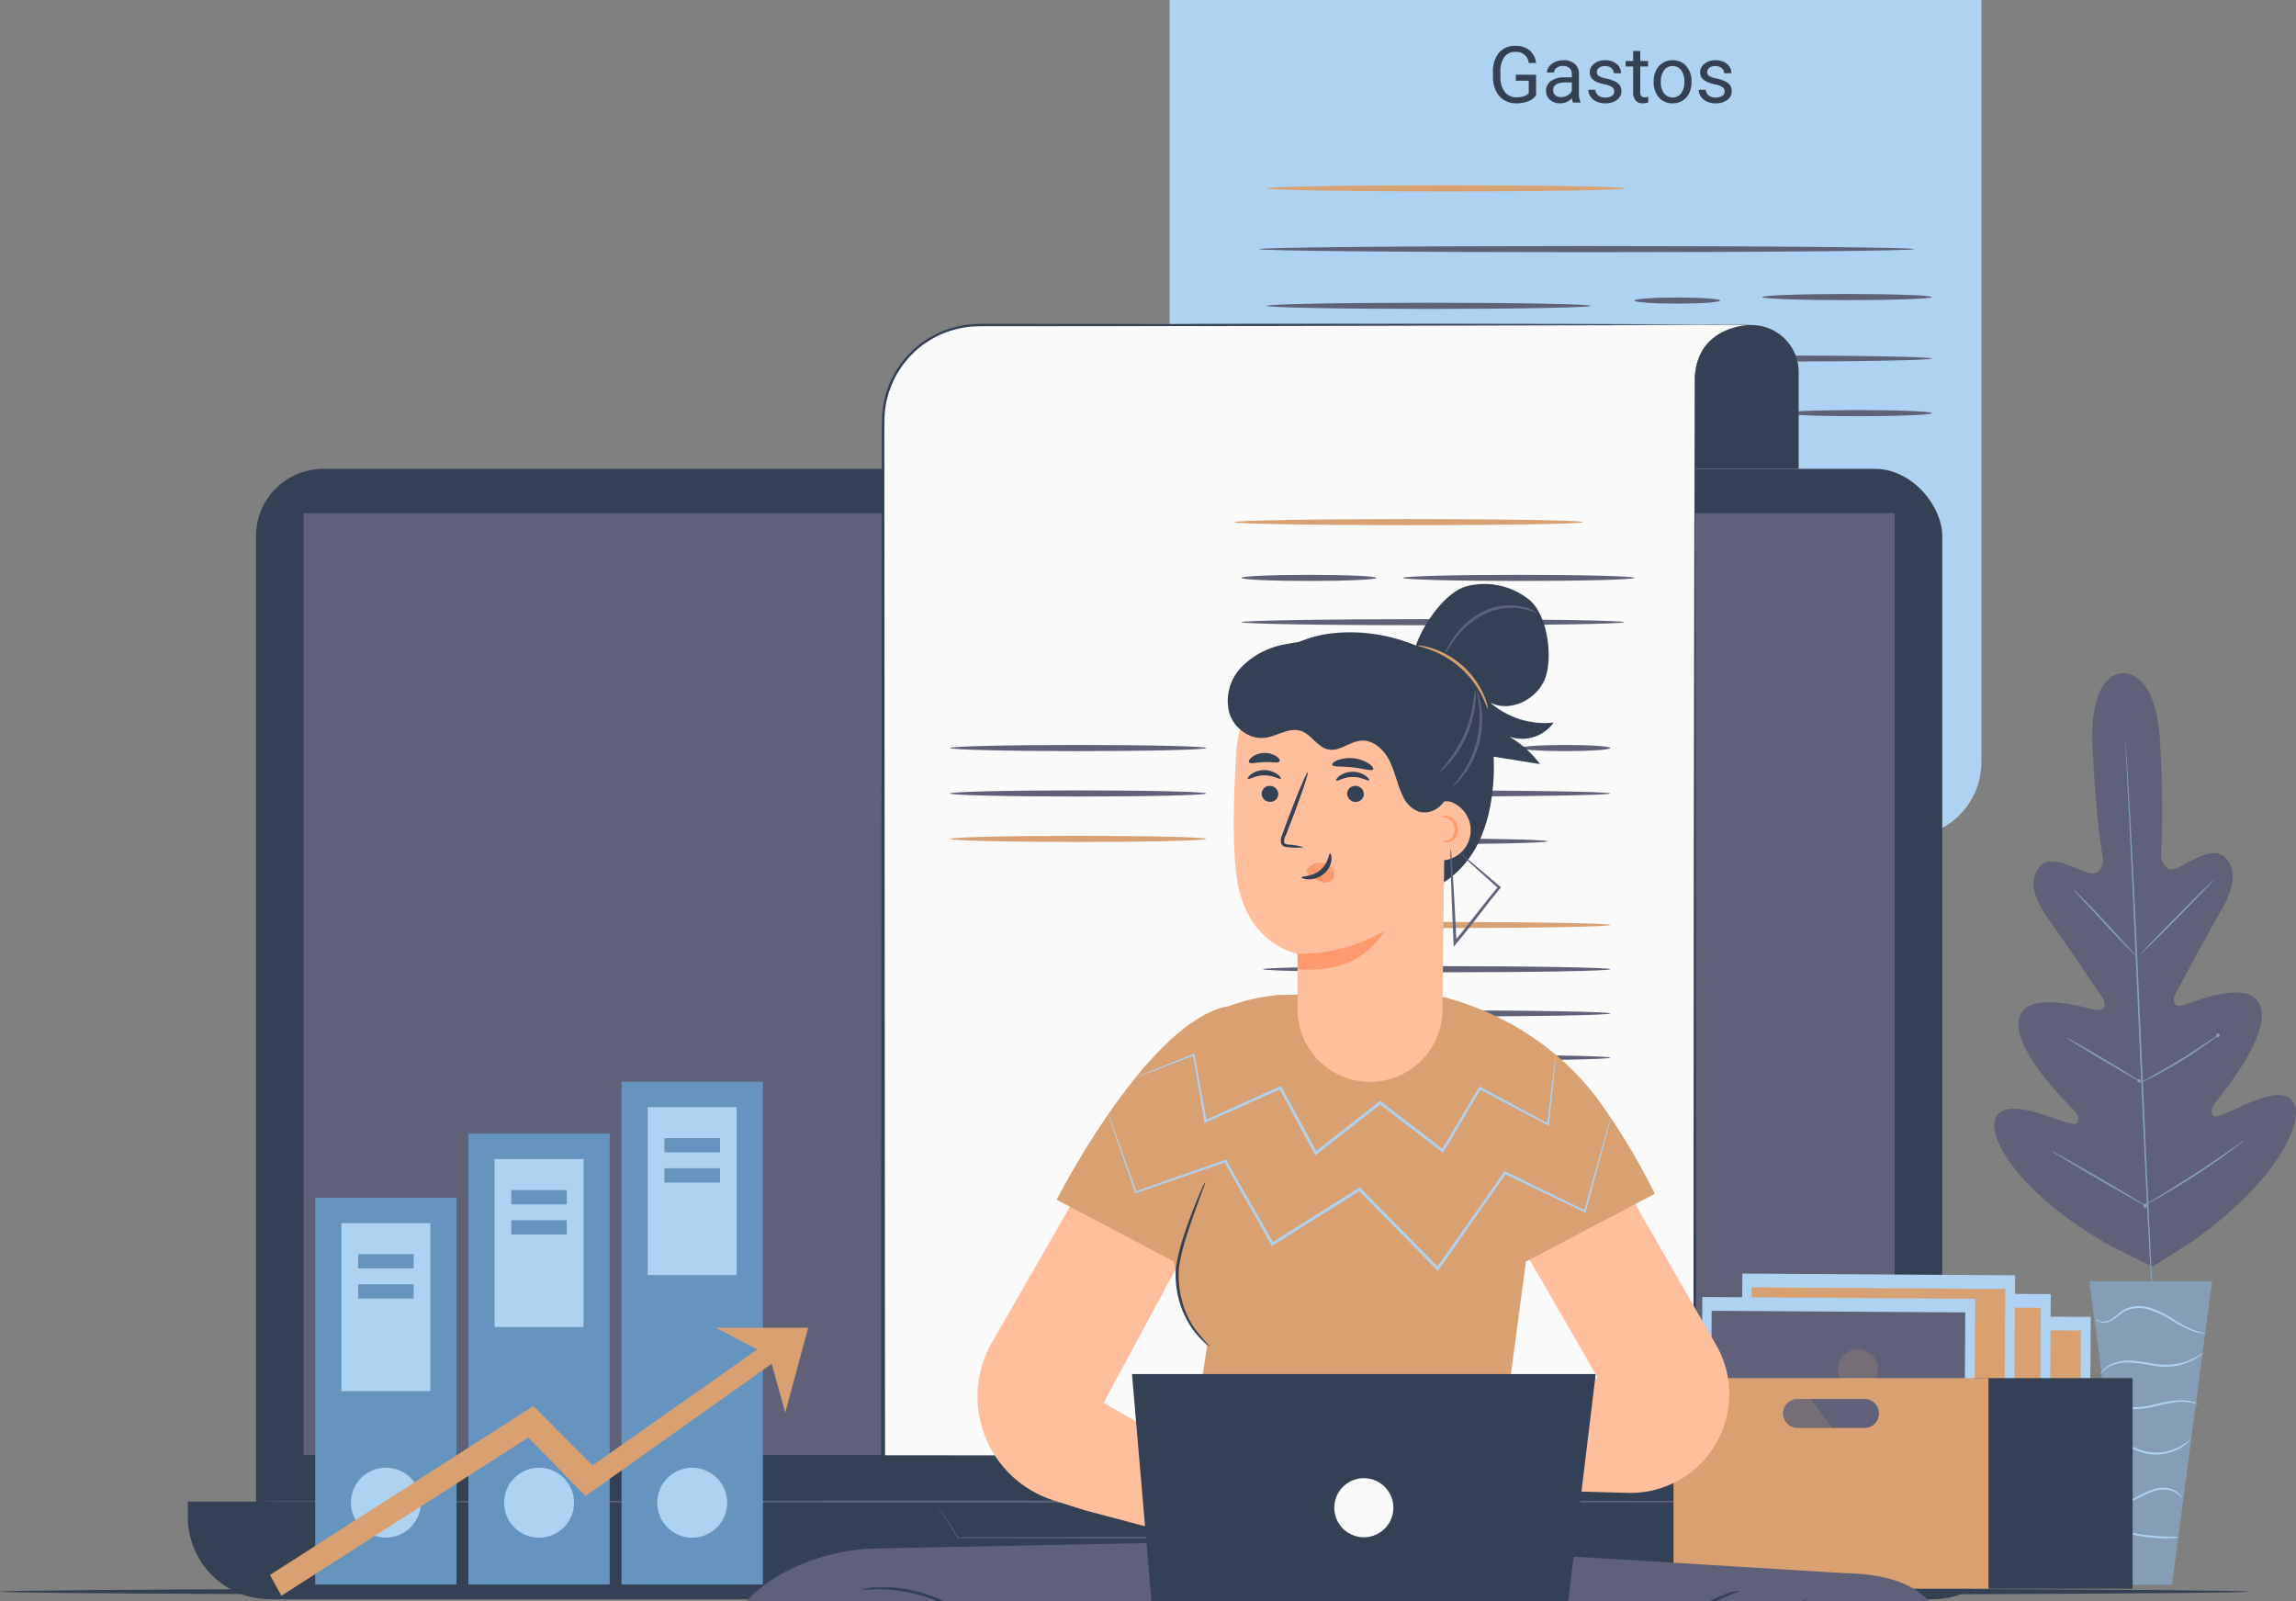<svg xmlns="http://www.w3.org/2000/svg" xmlns:xlink="http://www.w3.org/1999/xlink" width="497.167" height="346.711" viewBox="0 0 497.167 346.711">
  <rect x="0" y="0" width="497.167" height="346.711" fill="#808080" stroke="none"/>
  <defs>
    <clipPath id="clip-path">
      <rect id="Rectángulo_7012" data-name="Rectángulo 7012" width="319.495" height="235.609" fill="none"/>
    </clipPath>
  </defs>
  <g id="Grupo_62238" data-name="Grupo 62238" transform="translate(-9635.946 -2421.139)">
    <g id="Grupo_61988" data-name="Grupo 61988" transform="translate(10067.762 2566.884)">
      <g id="Grupo_61966" data-name="Grupo 61966">
        <g id="Grupo_61951" data-name="Grupo 61951">
          <path id="Trazado_109022" data-name="Trazado 109022" d="M10170.713,2592.266s-7.2-.518-6.536,15.633,2.31,24.752,2.31,24.752-.211,3.581-2.984,2.878-7.99-4.188-10.568-1.583c-2.672,2.7-1.722,6.846,1.823,11.727s10.918,15.861,11.582,16.856c.65.977.912,2.809-1.055,2.633s-15.236-4.673-16.993,1.751,10.353,18.4,11.65,19.735,1.369,2.177.843,2.985-4.846-1.125-8.672-2.25-8.461-1.757-9.164,2.034,4.63,14.888,24.6,26.55l9.609,4.8,9.1-5.8c18.707-13.6,22.905-25.175,21.826-28.877s-5.627-2.609-9.322-1.107-7.8,3.856-8.4,3.106-.619-1.6.539-3.054,12.01-14.585,9.619-20.8-15.145-.415-17.083-.042-1.862-1.477-1.312-2.515c.56-1.056,6.8-12.718,9.838-17.93s3.569-9.429.64-11.85c-2.824-2.335-7.667,1.655-10.356,2.632s-3.258-2.566-3.258-2.566.779-8.724-.177-24.86-8.24-14.833-8.24-14.833" transform="translate(-10142.889 -2592.24)" fill="#5e6178"/>
        </g>
        <g id="Grupo_61953" data-name="Grupo 61953" transform="translate(28.391 14.49)">
          <g id="Grupo_61952" data-name="Grupo 61952">
            <path id="Trazado_109023" data-name="Trazado 109023" d="M10176.221,2609.252s.021.114.039.337l.077.991c.06.889.146,2.171.258,3.814.221,3.312.5,8.107.831,14.034.659,11.853,1.43,28.234,2.22,46.328s1.519,34.483,2.111,46.339c.3,5.915.545,10.707.714,14.038.082,1.645.146,2.928.19,3.818.017.423.029.754.04.993.006.224,0,.339,0,.339s-.02-.113-.038-.336c-.019-.239-.044-.568-.076-.991-.061-.889-.147-2.17-.26-3.814-.221-3.312-.5-8.106-.83-14.033-.659-11.853-1.429-28.236-2.22-46.336s-1.519-34.475-2.11-46.331c-.3-5.916-.545-10.708-.715-14.039-.082-1.645-.146-2.928-.188-3.818-.019-.424-.031-.755-.041-.994C10176.215,2609.367,10176.221,2609.252,10176.221,2609.252Z" transform="translate(-10176.219 -2609.252)" fill="#839eb6"/>
          </g>
        </g>
        <g id="Grupo_61955" data-name="Grupo 61955" transform="translate(17.147 46.874)">
          <g id="Grupo_61954" data-name="Grupo 61954">
            <path id="Trazado_109024" data-name="Trazado 109024" d="M10163.02,2647.271a3.158,3.158,0,0,1,.6.5c.37.336.89.838,1.524,1.465,1.269,1.256,2.975,3.037,4.818,5.038,1.806,1.976,3.438,3.761,4.7,5.142l1.431,1.551a3.308,3.308,0,0,1,.5.595,3.164,3.164,0,0,1-.6-.493c-.368-.337-.889-.839-1.518-1.473-1.256-1.269-2.937-3.072-4.782-5.073l-4.733-5.106-1.44-1.544A3.206,3.206,0,0,1,10163.02,2647.271Z" transform="translate(-10163.019 -2647.27)" fill="#839eb6"/>
          </g>
        </g>
        <g id="Grupo_61957" data-name="Grupo 61957" transform="translate(31.672 44.665)">
          <g id="Grupo_61956" data-name="Grupo 61956">
            <path id="Trazado_109025" data-name="Trazado 109025" d="M10180.072,2660.858c-.072-.072,3.442-3.752,7.849-8.219s8.037-8.032,8.11-7.962-3.441,3.751-7.85,8.22S10180.145,2660.928,10180.072,2660.858Z" transform="translate(-10180.071 -2644.676)" fill="#839eb6"/>
          </g>
        </g>
        <g id="Grupo_61959" data-name="Grupo 61959" transform="translate(31.633 78.184)">
          <g id="Grupo_61958" data-name="Grupo 61958">
            <path id="Trazado_109026" data-name="Trazado 109026" d="M10180.026,2694.535a3.245,3.245,0,0,1,.669-.426l1.88-1.055c1.585-.891,3.772-2.129,6.135-3.582s4.464-2.831,5.977-3.842l1.793-1.2a.4.4,0,1,1,.084.116c-.4.315-.989.761-1.729,1.293-1.477,1.069-3.559,2.491-5.933,3.944s-4.584,2.663-6.2,3.5c-.812.414-1.474.74-1.937.952A3.318,3.318,0,0,1,10180.026,2694.535Z" transform="translate(-10180.026 -2684.027)" fill="#839eb6"/>
          </g>
        </g>
        <g id="Grupo_61961" data-name="Grupo 61961" transform="translate(15.713 78.945)">
          <g id="Grupo_61960" data-name="Grupo 61960">
            <path id="Trazado_109027" data-name="Trazado 109027" d="M10161.337,2684.922a2.829,2.829,0,0,1,.665.312c.415.221,1.01.552,1.741.968,1.463.831,3.472,2,5.678,3.313s4.193,2.518,5.622,3.407c.714.444,1.289.809,1.683,1.069a.369.369,0,1,1-.073.123c-.416-.221-1.011-.552-1.741-.968-1.465-.831-3.472-2-5.679-3.314s-4.193-2.517-5.622-3.406c-.714-.444-1.289-.809-1.682-1.069A2.855,2.855,0,0,1,10161.337,2684.922Z" transform="translate(-10161.336 -2684.92)" fill="#839eb6"/>
          </g>
        </g>
        <g id="Grupo_61963" data-name="Grupo 61963" transform="translate(12.556 103.523)">
          <g id="Grupo_61962" data-name="Grupo 61962">
            <path id="Trazado_109028" data-name="Trazado 109028" d="M10157.629,2713.777a4.672,4.672,0,0,1,.846.41l2.236,1.233c1.88,1.055,4.465,2.536,7.309,4.19s5.408,3.17,7.255,4.284l2.179,1.335a.47.47,0,1,1-.072.124l-2.236-1.233c-1.881-1.055-4.466-2.536-7.311-4.191s-5.407-3.169-7.254-4.283l-2.178-1.334A4.609,4.609,0,0,1,10157.629,2713.777Z" transform="translate(-10157.629 -2713.775)" fill="#839eb6"/>
          </g>
        </g>
        <g id="Grupo_61965" data-name="Grupo 61965" transform="translate(32.74 101.163)">
          <g id="Grupo_61964" data-name="Grupo 61964">
            <path id="Trazado_109029" data-name="Trazado 109029" d="M10181.325,2724.925a5.359,5.359,0,0,1,.836-.56l2.336-1.422c1.971-1.2,4.688-2.87,7.637-4.793s5.581-3.727,7.474-5.047l2.246-1.56a5.2,5.2,0,0,1,.85-.538,5.3,5.3,0,0,1-.765.653c-.507.4-1.249.97-2.18,1.657-1.856,1.375-4.467,3.219-7.425,5.143s-5.7,3.563-7.705,4.709c-1,.57-1.823,1.023-2.4,1.322A5.165,5.165,0,0,1,10181.325,2724.925Z" transform="translate(-10181.325 -2711.004)" fill="#839eb6"/>
          </g>
        </g>
      </g>
      <g id="Grupo_61987" data-name="Grupo 61987" transform="translate(20.599 131.668)">
        <g id="Grupo_61968" data-name="Grupo 61968">
          <g id="Grupo_61967" data-name="Grupo 61967">
            <path id="Trazado_109030" data-name="Trazado 109030" d="M10193.655,2746.816h-26.584l8.677,65.68h9.23Z" transform="translate(-10167.071 -2746.816)" fill="#839eb6"/>
          </g>
        </g>
        <g id="Grupo_61971" data-name="Grupo 61971" transform="translate(1.378 5.366)">
          <g id="Grupo_61970" data-name="Grupo 61970">
            <g id="Grupo_61969" data-name="Grupo 61969">
              <path id="Trazado_109031" data-name="Trazado 109031" d="M10168.691,2755.823c-.011.007.028.093.142.234a1.675,1.675,0,0,0,.642.458,3.216,3.216,0,0,0,2.808-.344c1.073-.592,2.008-1.755,3.447-2.269a7.541,7.541,0,0,1,4.889.1,20.913,20.913,0,0,1,4.552,2.205,31.657,31.657,0,0,0,3.7,1.987,10.257,10.257,0,0,0,2.729.789,4.953,4.953,0,0,0,.772.052c.177,0,.269-.007.27-.022a13.84,13.84,0,0,1-3.646-1.1,36.385,36.385,0,0,1-3.62-2.049,20.2,20.2,0,0,0-4.63-2.278,7.813,7.813,0,0,0-5.16-.056,6.833,6.833,0,0,0-1.942,1.2,15.191,15.191,0,0,1-1.521,1.18,3.125,3.125,0,0,1-2.589.449A2.645,2.645,0,0,1,10168.691,2755.823Z" transform="translate(-10168.689 -2753.115)" fill="#aed3f2"/>
            </g>
          </g>
        </g>
        <g id="Grupo_61974" data-name="Grupo 61974" transform="translate(2.347 15.35)">
          <g id="Grupo_61973" data-name="Grupo 61973">
            <g id="Grupo_61972" data-name="Grupo 61972">
              <path id="Trazado_109032" data-name="Trazado 109032" d="M10169.829,2769.657c.035.022.211-.271.626-.705a5.931,5.931,0,0,1,2.123-1.347,9.479,9.479,0,0,1,3.7-.556,38.7,38.7,0,0,1,4.626.63,15.9,15.9,0,0,0,4.736.2,13.021,13.021,0,0,0,3.727-1.064,11.833,11.833,0,0,0,2.241-1.332,3.193,3.193,0,0,0,.71-.639,23.714,23.714,0,0,1-3.073,1.69,13.6,13.6,0,0,1-3.652.948,16.3,16.3,0,0,1-4.62-.228,34.764,34.764,0,0,0-4.683-.6,9.355,9.355,0,0,0-3.823.672,5.58,5.58,0,0,0-2.134,1.517,3.878,3.878,0,0,0-.4.59C10169.851,2769.571,10169.816,2769.65,10169.829,2769.657Z" transform="translate(-10169.826 -2764.836)" fill="#aed3f2"/>
            </g>
          </g>
        </g>
        <g id="Grupo_61977" data-name="Grupo 61977" transform="translate(3.854 24.813)">
          <g id="Grupo_61976" data-name="Grupo 61976">
            <g id="Grupo_61975" data-name="Grupo 61975">
              <path id="Trazado_109033" data-name="Trazado 109033" d="M10191.314,2777.779a2.26,2.26,0,0,0-.732-.38,7.853,7.853,0,0,0-2.2-.473,14.045,14.045,0,0,0-3.331.191c-1.24.2-2.568.543-3.964.839a16.687,16.687,0,0,1-3.96.447,8.615,8.615,0,0,1-3.142-.68,7.255,7.255,0,0,1-2.385-1.774,2.057,2.057,0,0,0,.45.694,5.636,5.636,0,0,0,1.8,1.359,8.472,8.472,0,0,0,3.255.8,15.959,15.959,0,0,0,4.065-.422c1.411-.3,2.73-.652,3.942-.871a15.222,15.222,0,0,1,3.246-.278A12.209,12.209,0,0,1,10191.314,2777.779Z" transform="translate(-10171.597 -2775.946)" fill="#aed3f2"/>
            </g>
          </g>
        </g>
        <g id="Grupo_61980" data-name="Grupo 61980" transform="translate(4.697 34.211)">
          <g id="Grupo_61979" data-name="Grupo 61979">
            <g id="Grupo_61978" data-name="Grupo 61978">
              <path id="Trazado_109034" data-name="Trazado 109034" d="M10172.587,2788.523a4.316,4.316,0,0,1,2.581-.26,12.486,12.486,0,0,1,2.7,1.006,10.228,10.228,0,0,0,3.5.967,10.523,10.523,0,0,0,6.359-1.474,9.064,9.064,0,0,0,1.582-1.217c.324-.344.489-.542.469-.563a23.332,23.332,0,0,1-2.2,1.514,10.9,10.9,0,0,1-6.168,1.308c-2.517-.144-4.449-1.646-6.193-1.843a3.937,3.937,0,0,0-2,.174A1.319,1.319,0,0,0,10172.587,2788.523Z" transform="translate(-10172.586 -2786.979)" fill="#aed3f2"/>
            </g>
          </g>
        </g>
        <g id="Grupo_61983" data-name="Grupo 61983" transform="translate(6.18 44.69)">
          <g id="Grupo_61982" data-name="Grupo 61982">
            <g id="Grupo_61981" data-name="Grupo 61981">
              <path id="Trazado_109035" data-name="Trazado 109035" d="M10174.326,2802.953a5.1,5.1,0,0,0,2.216-.441c1.337-.446,2.99-1.471,4.922-2.238a8.022,8.022,0,0,1,2.825-.591,5.2,5.2,0,0,1,2.271.518,5.019,5.019,0,0,1,1.643,1.417,1.217,1.217,0,0,0-.253-.561,3.646,3.646,0,0,0-1.245-1.128,5.226,5.226,0,0,0-2.409-.647,7.937,7.937,0,0,0-2.986.586c-2,.8-3.6,1.853-4.879,2.359C10175.169,2802.771,10174.316,2802.884,10174.326,2802.953Z" transform="translate(-10174.326 -2799.28)" fill="#aed3f2"/>
            </g>
          </g>
        </g>
        <g id="Grupo_61986" data-name="Grupo 61986" transform="translate(7.483 54.211)">
          <g id="Grupo_61985" data-name="Grupo 61985">
            <g id="Grupo_61984" data-name="Grupo 61984">
              <path id="Trazado_109036" data-name="Trazado 109036" d="M10175.856,2810.475a6.145,6.145,0,0,0,1.683.546,30.919,30.919,0,0,0,8.473.833,6.16,6.16,0,0,0,1.757-.208c-.007-.131-2.693-.015-5.979-.347C10178.5,2810.983,10175.888,2810.348,10175.856,2810.475Z" transform="translate(-10175.856 -2810.458)" fill="#aed3f2"/>
            </g>
          </g>
        </g>
      </g>
    </g>
    <g id="Grupo_61990" data-name="Grupo 61990" transform="translate(9635.946 2764.88)">
      <g id="Grupo_61989" data-name="Grupo 61989">
        <path id="Trazado_109037" data-name="Trazado 109037" d="M10122.922,2825.538c0,.472-109.022.853-243.477.853-134.5,0-243.5-.382-243.5-.853s109-.854,243.5-.854C10013.9,2824.684,10122.922,2825.066,10122.922,2825.538Z" transform="translate(-9635.946 -2824.684)" fill="#344154"/>
      </g>
    </g>
    <g id="Grupo_62009" data-name="Grupo 62009" transform="translate(9889.211 2421.139)">
      <g id="Grupo_61991" data-name="Grupo 61991">
        <path id="Rectángulo_6999" data-name="Rectángulo 6999" d="M0,0H175.776a0,0,0,0,1,0,0V165.007a16.22,16.22,0,0,1-16.22,16.22H0a0,0,0,0,1,0,0V0A0,0,0,0,1,0,0Z" fill="#aed3f2"/>
      </g>
      <g id="Grupo_62006" data-name="Grupo 62006" transform="translate(19.35 53.271)">
        <g id="Grupo_61993" data-name="Grupo 61993">
          <g id="Grupo_61992" data-name="Grupo 61992">
            <path id="Trazado_109038" data-name="Trazado 109038" d="M10097.9,2484.344c0,.367-31.771.665-70.952.665s-70.958-.3-70.958-.665,31.764-.666,70.958-.666S10097.9,2483.976,10097.9,2484.344Z" transform="translate(-9955.99 -2483.678)" fill="#5e6178"/>
          </g>
        </g>
        <g id="Grupo_61995" data-name="Grupo 61995" transform="translate(1.686 12.277)">
          <g id="Grupo_61994" data-name="Grupo 61994">
            <path id="Trazado_109039" data-name="Trazado 109039" d="M10028.082,2498.756c0,.367-15.7.665-35.055.665s-35.058-.3-35.058-.665,15.692-.665,35.058-.665S10028.082,2498.389,10028.082,2498.756Z" transform="translate(-9957.97 -2498.091)" fill="#5e6178"/>
          </g>
        </g>
        <g id="Grupo_61997" data-name="Grupo 61997" transform="translate(81.273 11.14)">
          <g id="Grupo_61996" data-name="Grupo 61996">
            <path id="Trazado_109040" data-name="Trazado 109040" d="M10069.973,2497.421c0,.368-4.157.665-9.284.665s-9.285-.3-9.285-.665,4.155-.665,9.285-.665S10069.973,2497.054,10069.973,2497.421Z" transform="translate(-10051.403 -2496.756)" fill="#5e6178"/>
          </g>
        </g>
        <g id="Grupo_61999" data-name="Grupo 61999" transform="translate(108.938 10.382)">
          <g id="Grupo_61998" data-name="Grupo 61998">
            <path id="Trazado_109041" data-name="Trazado 109041" d="M10120.644,2496.531c0,.368-8.23.666-18.381.666s-18.381-.3-18.381-.666,8.229-.665,18.381-.665S10120.644,2496.164,10120.644,2496.531Z" transform="translate(-10083.882 -2495.866)" fill="#5e6178"/>
          </g>
        </g>
        <g id="Grupo_62001" data-name="Grupo 62001" transform="translate(0 24.025)">
          <g id="Grupo_62000" data-name="Grupo 62000">
            <path id="Trazado_109042" data-name="Trazado 109042" d="M10021.934,2512.548c0,.368-14.763.666-32.97.666s-32.974-.3-32.974-.666,14.76-.665,32.974-.665S10021.934,2512.181,10021.934,2512.548Z" transform="translate(-9955.99 -2511.883)" fill="#5e6178"/>
          </g>
        </g>
        <g id="Grupo_62003" data-name="Grupo 62003" transform="translate(73.693 23.687)">
          <g id="Grupo_62002" data-name="Grupo 62002">
            <path id="Trazado_109043" data-name="Trazado 109043" d="M10114.512,2512.151c0,.367-16.121.665-36,.665s-36.006-.3-36.006-.665,16.117-.665,36.006-.665S10114.512,2511.784,10114.512,2512.151Z" transform="translate(-10042.504 -2511.486)" fill="#5e6178"/>
          </g>
        </g>
        <g id="Grupo_62005" data-name="Grupo 62005" transform="translate(113.64 35.509)">
          <g id="Grupo_62004" data-name="Grupo 62004">
            <path id="Trazado_109044" data-name="Trazado 109044" d="M10121.461,2526.03c0,.368-7.178.665-16.03.665s-16.03-.3-16.03-.665,7.176-.665,16.03-.665S10121.461,2525.663,10121.461,2526.03Z" transform="translate(-10089.4 -2525.365)" fill="#5e6178"/>
          </g>
        </g>
      </g>
      <g id="Grupo_62008" data-name="Grupo 62008" transform="translate(21.036 40.111)">
        <g id="Grupo_62007" data-name="Grupo 62007">
          <path id="Trazado_109045" data-name="Trazado 109045" d="M10035.659,2468.9c0,.367-17.394.665-38.843.665s-38.847-.3-38.847-.665,17.389-.666,38.847-.666S10035.659,2468.527,10035.659,2468.9Z" transform="translate(-9957.97 -2468.229)" fill="#d9a171"/>
        </g>
      </g>
    </g>
    <g id="Grupo_62030" data-name="Grupo 62030" transform="translate(9676.616 2522.647)">
      <g id="Grupo_62025" data-name="Grupo 62025">
        <g id="Grupo_62024" data-name="Grupo 62024">
          <g id="Grupo_62023" data-name="Grupo 62023">
            <g id="Grupo_62012" data-name="Grupo 62012" transform="translate(14.759)">
              <g id="Grupo_62011" data-name="Grupo 62011">
                <g id="Grupo_62010" data-name="Grupo 62010">
                  <rect id="Rectángulo_7000" data-name="Rectángulo 7000" width="365.138" height="241.462" rx="14.567" fill="#344154"/>
                </g>
              </g>
            </g>
            <g id="Grupo_62015" data-name="Grupo 62015" transform="translate(0 223.604)">
              <g id="Grupo_62014" data-name="Grupo 62014">
                <g id="Grupo_62013" data-name="Grupo 62013">
                  <path id="Rectángulo_7001" data-name="Rectángulo 7001" d="M0,0H395.6a0,0,0,0,1,0,0V3.33a17.8,17.8,0,0,1-17.8,17.8H17.8A17.8,17.8,0,0,1,0,3.33V0A0,0,0,0,1,0,0Z" fill="#344154"/>
                </g>
              </g>
            </g>
            <g id="Grupo_62018" data-name="Grupo 62018" transform="translate(25.071 9.593)">
              <g id="Grupo_62017" data-name="Grupo 62017">
                <g id="Grupo_62016" data-name="Grupo 62016">
                  <rect id="Rectángulo_7002" data-name="Rectángulo 7002" width="344.515" height="203.912" fill="#5e6178"/>
                </g>
              </g>
            </g>
            <g id="Grupo_62022" data-name="Grupo 62022" transform="translate(161.844 223.367)">
              <g id="Grupo_62021" data-name="Grupo 62021">
                <g id="Grupo_62020" data-name="Grupo 62020">
                  <g id="Grupo_62019" data-name="Grupo 62019">
                    <path id="Trazado_109046" data-name="Trazado 109046" d="M9873.693,2802.773c-.008,0,.121-.008.379-.012l1.159-.011,4.5-.026,16.692-.068,55.814-.119h.411l-.208.356c-.7,1.2-1.456,2.495-2.215,3.8l-2.343,4.012-.068.117h-.136l-69.077-.13h-.06l-.03-.05-3.618-5.883c-.393-.643-.693-1.138-.909-1.49-.2-.332-.291-.492-.291-.492s.123.179.343.517l.967,1.493c.847,1.319,2.083,3.243,3.688,5.741l-.09-.05,69.077-.129-.205.117c.758-1.3,1.548-2.65,2.343-4.013l2.217-3.8.2.355-55.587-.119-16.771-.068-4.568-.026-1.2-.012C9873.842,2802.78,9873.693,2802.773,9873.693,2802.773Z" transform="translate(-9873.693 -2802.536)" fill="#5e6178"/>
                  </g>
                </g>
              </g>
            </g>
          </g>
        </g>
      </g>
      <g id="Grupo_62029" data-name="Grupo 62029" transform="translate(14.759 223.381)">
        <g id="Grupo_62026" data-name="Grupo 62026" transform="translate(0 0.222)">
          <line id="Línea_384" data-name="Línea 384" x2="365.138" fill="#344154"/>
        </g>
        <g id="Grupo_62028" data-name="Grupo 62028">
          <g id="Grupo_62027" data-name="Grupo 62027">
            <path id="Trazado_109047" data-name="Trazado 109047" d="M10066.156,2802.775c0,.123-81.745.221-182.56.221-100.85,0-182.578-.1-182.578-.221s81.729-.223,182.578-.223C9984.411,2802.553,10066.156,2802.652,10066.156,2802.775Z" transform="translate(-9701.019 -2802.553)" fill="#5e6178"/>
          </g>
        </g>
      </g>
    </g>
    <g id="Grupo_62078" data-name="Grupo 62078" transform="translate(9826.738 2491.232)">
      <g id="Grupo_62031" data-name="Grupo 62031" transform="translate(168.183 0.285)">
        <path id="Trazado_109048" data-name="Trazado 109048" d="M10077.676,2503.762h0a10.2,10.2,0,0,1,10.2,10.2v20.93h-30.5v-19.309a11.821,11.821,0,0,1,11.822-11.82Z" transform="translate(-10057.375 -2503.762)" fill="#344154"/>
      </g>
      <g id="Grupo_62033" data-name="Grupo 62033" transform="translate(59.942)">
        <g id="Grupo_62032" data-name="Grupo 62032">
          <path id="Trazado_109049" data-name="Trazado 109049" d="M10058.845,2503.712c0,.123-28.777.2-64.269.165s-64.272-.156-64.272-.279,28.771-.2,64.273-.165S10058.845,2503.59,10058.845,2503.712Z" transform="translate(-9930.304 -2503.427)" fill="#344154"/>
        </g>
      </g>
      <g id="Grupo_62034" data-name="Grupo 62034" transform="translate(0.424 0.172)">
        <path id="Trazado_109050" data-name="Trazado 109050" d="M10048.221,2503.717l-12.719-.088-18.476.113H9881.3a20.868,20.868,0,0,0-20.868,20.868v224.255h175.776V2515.183C10036.721,2503.742,10048.221,2503.717,10048.221,2503.717Z" transform="translate(-9860.431 -2503.629)" fill="#fafafa"/>
      </g>
      <g id="Grupo_62035" data-name="Grupo 62035" transform="translate(0 0.03)">
        <path id="Trazado_109051" data-name="Trazado 109051" d="M10048.147,2503.692l-105.985.232-52.994.04-6.625,0c-1.109-.021-2.2.043-3.285.1a21.6,21.6,0,0,0-3.215.586,20.494,20.494,0,0,0-14.053,12.6c-.17.517-.407,1.013-.525,1.546l-.406,1.583a22.5,22.5,0,0,0-.381,3.243c-.093,4.388-.02,8.825-.039,13.234l.143,211.975-.424-.423,175.775.114-.31.309.086-126.07.1-63.033.062-31.516.016-7.879.008-3.939a12.866,12.866,0,0,1,.082-1.968,10.621,10.621,0,0,1,.31-1.946,10.425,10.425,0,0,1,4.257-6.418,12.319,12.319,0,0,1,3.534-1.707A14.887,14.887,0,0,1,10048.147,2503.692Zm0,0a14.866,14.866,0,0,0-3.865.688,12.291,12.291,0,0,0-3.521,1.718,10.384,10.384,0,0,0-4.215,6.406,10.613,10.613,0,0,0-.3,1.937,12.919,12.919,0,0,0-.074,1.964l.008,3.94.016,7.879.061,31.518.1,63.035.086,126.064v.31h-.311l-175.775.114h-.425v-.424l.143-211.975c.024-4.421-.044-8.821.058-13.26a22.98,22.98,0,0,1,.395-3.327l.418-1.625a16.4,16.4,0,0,1,.544-1.586,21,21,0,0,1,14.426-12.906,21.892,21.892,0,0,1,3.295-.6c1.115-.061,2.232-.123,3.332-.1l6.625,0,52.993.04Z" transform="translate(-9859.933 -2503.462)" fill="#344154"/>
      </g>
      <g id="Grupo_62037" data-name="Grupo 62037" transform="translate(76.502 42.285)">
        <g id="Grupo_62036" data-name="Grupo 62036">
          <path id="Trazado_109052" data-name="Trazado 109052" d="M10025.322,2553.734c0,.367-16.92.665-37.787.665s-37.791-.3-37.791-.665,16.916-.665,37.791-.665S10025.322,2553.367,10025.322,2553.734Z" transform="translate(-9949.744 -2553.069)" fill="#d9a171"/>
        </g>
      </g>
      <g id="Grupo_62039" data-name="Grupo 62039" transform="translate(78.018 54.36)">
        <g id="Grupo_62038" data-name="Grupo 62038">
          <path id="Trazado_109053" data-name="Trazado 109053" d="M9980.746,2567.91c0,.367-6.542.665-14.61.665s-14.611-.3-14.611-.665,6.54-.665,14.611-.665S9980.746,2567.542,9980.746,2567.91Z" transform="translate(-9951.524 -2567.245)" fill="#5e6178"/>
        </g>
      </g>
      <g id="Grupo_62041" data-name="Grupo 62041" transform="translate(14.912 91.195)">
        <g id="Grupo_62040" data-name="Grupo 62040">
          <path id="Trazado_109054" data-name="Trazado 109054" d="M9932.935,2611.153c0,.368-12.425.666-27.747.666s-27.749-.3-27.749-.666,12.422-.665,27.749-.665S9932.935,2610.786,9932.935,2611.153Z" transform="translate(-9877.438 -2610.488)" fill="#5e6178"/>
        </g>
      </g>
      <g id="Grupo_62043" data-name="Grupo 62043" transform="translate(77.755 91.195)">
        <g id="Grupo_62042" data-name="Grupo 62042">
          <path id="Trazado_109055" data-name="Trazado 109055" d="M10006.712,2611.153c0,.368-12.424.666-27.747.666s-27.749-.3-27.749-.666,12.421-.665,27.749-.665S10006.712,2610.786,10006.712,2611.153Z" transform="translate(-9951.216 -2610.488)" fill="#d9a171"/>
        </g>
      </g>
      <g id="Grupo_62045" data-name="Grupo 62045" transform="translate(14.912 101.032)">
        <g id="Grupo_62044" data-name="Grupo 62044">
          <path id="Trazado_109056" data-name="Trazado 109056" d="M9932.935,2622.7c0,.367-12.425.665-27.747.665s-27.749-.3-27.749-.665,12.422-.665,27.749-.665S9932.935,2622.335,9932.935,2622.7Z" transform="translate(-9877.438 -2622.037)" fill="#5e6178"/>
        </g>
      </g>
      <g id="Grupo_62047" data-name="Grupo 62047" transform="translate(14.912 110.869)">
        <g id="Grupo_62046" data-name="Grupo 62046">
          <path id="Trazado_109057" data-name="Trazado 109057" d="M9932.935,2634.25c0,.368-12.425.667-27.747.667s-27.749-.3-27.749-.667,12.422-.665,27.749-.665S9932.935,2633.883,9932.935,2634.25Z" transform="translate(-9877.438 -2633.585)" fill="#d9a171"/>
        </g>
      </g>
      <g id="Grupo_62049" data-name="Grupo 62049" transform="translate(78.018 74.397)">
        <g id="Grupo_62048" data-name="Grupo 62048">
          <path id="Trazado_109058" data-name="Trazado 109058" d="M9980.746,2591.433c0,.368-6.542.665-14.61.665s-14.611-.3-14.611-.665,6.54-.665,14.611-.665S9980.746,2591.066,9980.746,2591.433Z" transform="translate(-9951.524 -2590.768)" fill="#5e6178"/>
        </g>
      </g>
      <g id="Grupo_62051" data-name="Grupo 62051" transform="translate(138.439 91.195)">
        <g id="Grupo_62050" data-name="Grupo 62050">
          <path id="Trazado_109059" data-name="Trazado 109059" d="M10041.938,2611.153c0,.368-4.361.666-9.741.666s-9.741-.3-9.741-.666,4.361-.665,9.741-.665S10041.938,2610.786,10041.938,2611.153Z" transform="translate(-10022.456 -2610.488)" fill="#5e6178"/>
        </g>
      </g>
      <g id="Grupo_62053" data-name="Grupo 62053" transform="translate(112.992 54.36)">
        <g id="Grupo_62052" data-name="Grupo 62052">
          <path id="Trazado_109060" data-name="Trazado 109060" d="M10042.724,2567.91c0,.367-11.226.665-25.07.665s-25.07-.3-25.07-.665,11.223-.665,25.07-.665S10042.724,2567.542,10042.724,2567.91Z" transform="translate(-9992.583 -2567.245)" fill="#5e6178"/>
        </g>
      </g>
      <g id="Grupo_62055" data-name="Grupo 62055" transform="translate(78.018 63.953)">
        <g id="Grupo_62054" data-name="Grupo 62054">
          <path id="Trazado_109061" data-name="Trazado 109061" d="M10034.375,2579.171c0,.368-18.548.665-41.424.665s-41.427-.3-41.427-.665,18.544-.665,41.427-.665S10034.375,2578.8,10034.375,2579.171Z" transform="translate(-9951.524 -2578.506)" fill="#5e6178"/>
        </g>
      </g>
      <g id="Grupo_62057" data-name="Grupo 62057" transform="translate(77.755 101.032)">
        <g id="Grupo_62056" data-name="Grupo 62056">
          <path id="Trazado_109062" data-name="Trazado 109062" d="M10031.381,2622.7c0,.367-17.947.665-40.081.665s-40.084-.3-40.084-.665,17.943-.665,40.084-.665S10031.381,2622.335,10031.381,2622.7Z" transform="translate(-9951.216 -2622.037)" fill="#5e6178"/>
        </g>
      </g>
      <g id="Grupo_62059" data-name="Grupo 62059" transform="translate(82.696 129.511)">
        <g id="Grupo_62058" data-name="Grupo 62058">
          <path id="Trazado_109063" data-name="Trazado 109063" d="M10032.24,2656.135c0,.368-16.842.665-37.609.665s-37.615-.3-37.615-.665,16.838-.665,37.615-.665S10032.24,2655.768,10032.24,2656.135Z" transform="translate(-9957.016 -2655.47)" fill="#d9a171"/>
        </g>
      </g>
      <g id="Grupo_62061" data-name="Grupo 62061" transform="translate(82.696 139.085)">
        <g id="Grupo_62060" data-name="Grupo 62060">
          <path id="Trazado_109064" data-name="Trazado 109064" d="M10032.24,2667.375c0,.367-16.842.665-37.609.665s-37.615-.3-37.615-.665,16.838-.665,37.615-.665S10032.24,2667.008,10032.24,2667.375Z" transform="translate(-9957.016 -2666.71)" fill="#5e6178"/>
        </g>
      </g>
      <g id="Grupo_62063" data-name="Grupo 62063" transform="translate(82.696 148.658)">
        <g id="Grupo_62062" data-name="Grupo 62062">
          <path id="Trazado_109065" data-name="Trazado 109065" d="M10032.24,2678.614c0,.368-16.842.666-37.609.666s-37.615-.3-37.615-.666,16.838-.665,37.615-.665S10032.24,2678.247,10032.24,2678.614Z" transform="translate(-9957.016 -2677.949)" fill="#5e6178"/>
        </g>
      </g>
      <g id="Grupo_62065" data-name="Grupo 62065" transform="translate(82.696 158.233)">
        <g id="Grupo_62064" data-name="Grupo 62064">
          <path id="Trazado_109066" data-name="Trazado 109066" d="M10032.24,2689.854c0,.368-16.842.665-37.609.665s-37.615-.3-37.615-.665,16.838-.665,37.615-.665S10032.24,2689.487,10032.24,2689.854Z" transform="translate(-9957.016 -2689.189)" fill="#5e6178"/>
        </g>
      </g>
      <g id="Grupo_62067" data-name="Grupo 62067" transform="translate(82.696 167.807)">
        <g id="Grupo_62066" data-name="Grupo 62066">
          <path id="Trazado_109067" data-name="Trazado 109067" d="M10000.322,2701.094c0,.184-2.424.35-6.342.47s-9.332.2-15.311.2-11.395-.074-15.312-.2-6.342-.286-6.342-.47,2.424-.35,6.342-.47,9.332-.2,15.313-.2,11.391.074,15.311.2S10000.322,2700.91,10000.322,2701.094Z" transform="translate(-9957.016 -2700.429)" fill="#5e6178"/>
        </g>
      </g>
      <g id="Grupo_62069" data-name="Grupo 62069" transform="translate(79.498 111.384)">
        <g id="Grupo_62068" data-name="Grupo 62068">
          <path id="Trazado_109068" data-name="Trazado 109068" d="M10018.055,2634.855c0,.367-14.506.665-32.395.665s-32.4-.3-32.4-.665,14.5-.665,32.4-.665S10018.055,2634.488,10018.055,2634.855Z" transform="translate(-9953.262 -2634.19)" fill="#5e6178"/>
        </g>
      </g>
      <g id="Grupo_62073" data-name="Grupo 62073" transform="translate(79.498 222.14)">
        <g id="Grupo_62070" data-name="Grupo 62070">
          <path id="Trazado_109069" data-name="Trazado 109069" d="M9956.295,2765.73a1.517,1.517,0,1,1-1.517-1.515A1.516,1.516,0,0,1,9956.295,2765.73Z" transform="translate(-9953.262 -2764.215)" fill="#344154"/>
        </g>
        <g id="Grupo_62071" data-name="Grupo 62071" transform="translate(8.998)">
          <path id="Trazado_109070" data-name="Trazado 109070" d="M9966.857,2765.73a1.516,1.516,0,1,1-1.516-1.515A1.516,1.516,0,0,1,9966.857,2765.73Z" transform="translate(-9963.825 -2764.215)" fill="#344154"/>
        </g>
        <g id="Grupo_62072" data-name="Grupo 62072" transform="translate(17.996)">
          <path id="Trazado_109071" data-name="Trazado 109071" d="M9977.421,2765.73a1.516,1.516,0,1,1-1.516-1.515A1.515,1.515,0,0,1,9977.421,2765.73Z" transform="translate(-9974.389 -2764.215)" fill="#344154"/>
        </g>
      </g>
      <g id="Grupo_62075" data-name="Grupo 62075" transform="translate(78.177 187.757)">
        <g id="Grupo_62074" data-name="Grupo 62074">
          <path id="Trazado_109072" data-name="Trazado 109072" d="M10007.207,2724.515c0,.367-12.424.665-27.746.665s-27.751-.3-27.751-.665,12.422-.665,27.751-.665S10007.207,2724.147,10007.207,2724.515Z" transform="translate(-9951.71 -2723.85)" fill="#d9a171"/>
        </g>
      </g>
      <g id="Grupo_62077" data-name="Grupo 62077" transform="translate(78.177 197.594)">
        <g id="Grupo_62076" data-name="Grupo 62076">
          <path id="Trazado_109073" data-name="Trazado 109073" d="M10031.876,2736.063c0,.368-17.947.666-40.081.666s-40.085-.3-40.085-.666,17.944-.665,40.085-.665S10031.876,2735.7,10031.876,2736.063Z" transform="translate(-9951.71 -2735.398)" fill="#5e6178"/>
        </g>
      </g>
    </g>
    <g id="Grupo_62104" data-name="Grupo 62104" transform="translate(9998.323 2696.874)">
      <g id="Grupo_62084" data-name="Grupo 62084" transform="translate(30.979 9.007)">
        <g id="Grupo_62081" data-name="Grupo 62081">
          <g id="Grupo_62080" data-name="Grupo 62080">
            <g id="Grupo_62079" data-name="Grupo 62079">
              <rect id="Rectángulo_7003" data-name="Rectángulo 7003" width="47.223" height="59.068" transform="translate(0 47.222) rotate(-89.632)" fill="#aed3f2"/>
            </g>
          </g>
        </g>
        <rect id="Rectángulo_7004" data-name="Rectángulo 7004" width="41.278" height="54.918" transform="translate(2.055 44.262) rotate(-89.632)" fill="#d9a171"/>
        <path id="Trazado_109074" data-name="Trazado 109074" d="M10100.15,2802.941l19.347-25.534,11.778,16.129,8.114-8.53,15.678,18.288Z" transform="translate(-10098.095 -2758.679)" fill="#d9a171" opacity="0.2"/>
        <g id="Grupo_62083" data-name="Grupo 62083" transform="translate(29.698 11.342)" opacity="0.2">
          <g id="Grupo_62082" data-name="Grupo 62082">
            <path id="Trazado_109075" data-name="Trazado 109075" d="M10141.251,2773.088a4.325,4.325,0,1,1-4.3-4.352A4.324,4.324,0,0,1,10141.251,2773.088Z" transform="translate(-10132.602 -2768.736)" fill="#d9a171"/>
          </g>
        </g>
      </g>
      <g id="Grupo_62090" data-name="Grupo 62090" transform="translate(22.317 4.076)">
        <g id="Grupo_62087" data-name="Grupo 62087">
          <g id="Grupo_62086" data-name="Grupo 62086">
            <g id="Grupo_62085" data-name="Grupo 62085">
              <rect id="Rectángulo_7005" data-name="Rectángulo 7005" width="47.223" height="59.068" transform="translate(0 47.222) rotate(-89.632)" fill="#aed3f2"/>
            </g>
          </g>
        </g>
        <rect id="Rectángulo_7006" data-name="Rectángulo 7006" width="41.278" height="54.918" transform="translate(2.055 44.262) rotate(-89.632)" fill="#d9a171"/>
        <path id="Trazado_109076" data-name="Trazado 109076" d="M10089.98,2797.152l19.348-25.534,11.777,16.129,8.115-8.53,15.678,18.288Z" transform="translate(-10087.925 -2752.89)" fill="#d9a171" opacity="0.2"/>
        <g id="Grupo_62089" data-name="Grupo 62089" transform="translate(29.698 11.342)" opacity="0.2">
          <g id="Grupo_62088" data-name="Grupo 62088">
            <path id="Trazado_109077" data-name="Trazado 109077" d="M10131.082,2767.3a4.324,4.324,0,1,1-4.3-4.352A4.324,4.324,0,0,1,10131.082,2767.3Z" transform="translate(-10122.434 -2762.947)" fill="#d9a171"/>
          </g>
        </g>
      </g>
      <g id="Grupo_62096" data-name="Grupo 62096" transform="translate(14.602)">
        <g id="Grupo_62093" data-name="Grupo 62093">
          <g id="Grupo_62092" data-name="Grupo 62092">
            <g id="Grupo_62091" data-name="Grupo 62091">
              <rect id="Rectángulo_7007" data-name="Rectángulo 7007" width="47.223" height="59.068" transform="translate(0 47.222) rotate(-89.632)" fill="#aed3f2"/>
            </g>
          </g>
        </g>
        <rect id="Rectángulo_7008" data-name="Rectángulo 7008" width="41.278" height="54.918" transform="translate(2.055 44.263) rotate(-89.632)" fill="#d9a171"/>
        <path id="Trazado_109078" data-name="Trazado 109078" d="M10080.925,2792.368l19.346-25.534,11.779,16.129,8.113-8.53,15.679,18.288Z" transform="translate(-10078.869 -2748.105)" fill="#d9a171" opacity="0.2"/>
        <g id="Grupo_62095" data-name="Grupo 62095" transform="translate(29.699 11.343)" opacity="0.2">
          <g id="Grupo_62094" data-name="Grupo 62094">
            <path id="Trazado_109079" data-name="Trazado 109079" d="M10122.026,2762.515a4.324,4.324,0,1,1-4.3-4.352A4.325,4.325,0,0,1,10122.026,2762.515Z" transform="translate(-10113.378 -2758.163)" fill="#d9a171"/>
          </g>
        </g>
      </g>
      <g id="Grupo_62102" data-name="Grupo 62102" transform="translate(5.94 5.073)">
        <g id="Grupo_62099" data-name="Grupo 62099">
          <g id="Grupo_62098" data-name="Grupo 62098">
            <g id="Grupo_62097" data-name="Grupo 62097">
              <rect id="Rectángulo_7009" data-name="Rectángulo 7009" width="47.223" height="59.068" transform="translate(0 47.222) rotate(-89.632)" fill="#aed3f2"/>
            </g>
          </g>
        </g>
        <rect id="Rectángulo_7010" data-name="Rectángulo 7010" width="41.278" height="54.918" transform="translate(2.055 44.262) rotate(-89.632)" fill="#5e6178"/>
        <path id="Trazado_109080" data-name="Trazado 109080" d="M10070.756,2798.323l19.346-25.534,11.779,16.129,8.113-8.53,15.679,18.288Z" transform="translate(-10068.7 -2754.061)" fill="#d9a171" opacity="0.2"/>
        <g id="Grupo_62101" data-name="Grupo 62101" transform="translate(29.699 11.342)" opacity="0.2">
          <g id="Grupo_62100" data-name="Grupo 62100">
            <path id="Trazado_109081" data-name="Trazado 109081" d="M10111.857,2768.47a4.324,4.324,0,1,1-4.3-4.352A4.325,4.325,0,0,1,10111.857,2768.47Z" transform="translate(-10103.209 -2764.118)" fill="#d9a171"/>
          </g>
        </g>
      </g>
      <g id="Grupo_62103" data-name="Grupo 62103" transform="translate(0 22.632)">
        <rect id="Rectángulo_7011" data-name="Rectángulo 7011" width="34.102" height="45.595" transform="translate(65.31 0)" fill="#344154"/>
        <path id="Trazado_109082" data-name="Trazado 109082" d="M10061.368,2771.416v45.6h68.2v-45.6Zm41.352,10.791h-14.5a3.138,3.138,0,0,1,0-6.276h14.5a3.138,3.138,0,0,1,0,6.276Z" transform="translate(-10061.368 -2771.416)" fill="#d9a171"/>
      </g>
    </g>
    <g id="Grupo_62231" data-name="Grupo 62231" transform="translate(9744.604 2532.24)">
      <g id="Grupo_62230" data-name="Grupo 62230" clip-path="url(#clip-path)">
        <g id="Grupo_62229" data-name="Grupo 62229" transform="translate(47.901 15.321)">
          <g id="Grupo_62141" data-name="Grupo 62141" transform="translate(0 88.6)">
            <g id="Grupo_62114" data-name="Grupo 62114" transform="translate(0 117.897)">
              <g id="Grupo_62105" data-name="Grupo 62105">
                <path id="Trazado_109083" data-name="Trazado 109083" d="M10062.173,2819.638l-91.307-5.591c-.574-1.306-.958-2.066-.958-2.066l-24.746.492-8.053-.492s-.123.245-.319.659l-83.068,1.655c-16.562,0-33.975,10.1-33.975,23.016-.209,12.288,5.741,25.626,20.582,25.323l113.18-.38,113.181.38c14.839.3,18.763-8.647,18.785-19.262C10087.209,2823.6,10074.824,2819.8,10062.173,2819.638Z" transform="translate(-9819.742 -2811.98)" fill="#5e6178"/>
              </g>
              <g id="Grupo_62107" data-name="Grupo 62107" transform="translate(30.974 16.07)">
                <g id="Grupo_62106" data-name="Grupo 62106">
                  <path id="Trazado_109084" data-name="Trazado 109084" d="M9856.105,2865.437s.185-.021.545-.032l1.6-.03,6.165-.058,22.773-.1,76-.1-.318.338c-.156-2.481-.321-5.136-.488-7.813-.342-5.475-.676-10.86-1-15.984l.281.295-70.009-7.79-20.745-2.374-5.589-.669-1.446-.188a3.35,3.35,0,0,1-.489-.083,2.949,2.949,0,0,1,.5.024l1.454.13,5.6.559,20.767,2.183,70.031,7.579.264.029.017.266c.321,5.123.658,10.509,1,15.984.167,2.676.332,5.331.487,7.812l.021.339h-.339l-76-.1-22.773-.1-6.165-.058-1.6-.03C9856.29,2865.458,9856.105,2865.437,9856.105,2865.437Z" transform="translate(-9856.105 -2830.846)" fill="#344154"/>
                </g>
              </g>
              <g id="Grupo_62109" data-name="Grupo 62109" transform="translate(30.017 10.703)">
                <g id="Grupo_62108" data-name="Grupo 62108">
                  <path id="Trazado_109085" data-name="Trazado 109085" d="M9879.274,2832.034c-.07.086-1.206-.829-3.2-2.045a33.994,33.994,0,0,0-17.3-4.975c-2.336-.029-3.783.143-3.8.033a3.216,3.216,0,0,1,1-.232,21.044,21.044,0,0,1,2.79-.253,30.069,30.069,0,0,1,17.544,5.045,21.077,21.077,0,0,1,2.23,1.7C9879.044,2831.744,9879.3,2832,9879.274,2832.034Z" transform="translate(-9854.98 -2824.545)" fill="#344154"/>
                </g>
              </g>
              <g id="Grupo_62111" data-name="Grupo 62111" transform="translate(154.755 13.33)">
                <g id="Grupo_62110" data-name="Grupo 62110">
                  <path id="Trazado_109086" data-name="Trazado 109086" d="M10082.009,2827.634c.039.171-17.97,4.526-40.219,9.726s-40.329,9.276-40.368,9.1,17.964-4.525,40.222-9.726S10081.969,2827.462,10082.009,2827.634Z" transform="translate(-10001.422 -2827.629)" fill="#344154"/>
                </g>
              </g>
              <g id="Grupo_62113" data-name="Grupo 62113" transform="translate(207.318 11.55)">
                <g id="Grupo_62112" data-name="Grupo 62112">
                  <path id="Trazado_109087" data-name="Trazado 109087" d="M10075.926,2825.565c.061.2-3.479.913-7.057,3.379-3.607,2.423-5.57,5.452-5.734,5.324a6.311,6.311,0,0,1,1.229-2,18.768,18.768,0,0,1,9.256-6.3A6.272,6.272,0,0,1,10075.926,2825.565Z" transform="translate(-10063.129 -2825.54)" fill="#344154"/>
                </g>
              </g>
            </g>
            <g id="Grupo_62115" data-name="Grupo 62115" transform="translate(150.318 25.811)">
              <path id="Trazado_109088" data-name="Trazado 109088" d="M10032.022,2703.873l28.922,50.344a21.389,21.389,0,0,1,.584,20.222h0a21.389,21.389,0,0,1-19.736,11.816L9997.384,2785l-1.171-16.149,39.112-7.49-26.37-45.64Z" transform="translate(-9996.213 -2703.873)" fill="#ffbf9d"/>
            </g>
            <g id="Grupo_62116" data-name="Grupo 62116" transform="translate(55.099 25.811)">
              <path id="Trazado_109089" data-name="Trazado 109089" d="M9907.668,2790.025l40.836,10.817.888-12.246-37.632-21.858,27.485-51.015-23.067-11.85-28.922,50.344h0a23.577,23.577,0,0,0,13.614,33.646Z" transform="translate(-9884.428 -2703.873)" fill="#ffbf9d"/>
            </g>
            <g id="Grupo_62117" data-name="Grupo 62117" transform="translate(72.239)">
              <path id="Trazado_109090" data-name="Trazado 109090" d="M10006.157,2731.707l27.911-14.7a141.3,141.3,0,0,0-11.956-19.941c-8.648-11.955-22.053-20.315-37.274-23.5h0l-32.1.379a42.476,42.476,0,0,0-11.449,2.635l.023-.124c-17.423,3.842-36.758,41.843-36.758,41.843l25.4,13.372.562,4a27.134,27.134,0,0,0,6.618,14.235l-7.4,48.646,82.432,1.7-10.494-34.838Z" transform="translate(-9904.548 -2673.571)" fill="#d9a171"/>
            </g>
            <g id="Grupo_62119" data-name="Grupo 62119" transform="translate(98.02 40.841)">
              <g id="Grupo_62118" data-name="Grupo 62118">
                <path id="Trazado_109091" data-name="Trazado 109091" d="M9942.361,2757.276a5.881,5.881,0,0,1-1.227-.929,17.749,17.749,0,0,1-2.8-3.134,20.388,20.388,0,0,1-3.439-13.263,43.074,43.074,0,0,1,1.885-7.4c.738-2.218,1.488-4.182,2.141-5.822s1.219-2.952,1.627-3.849a6.659,6.659,0,0,1,.7-1.366,7.7,7.7,0,0,1-.473,1.46c-.383,1.048-.863,2.359-1.436,3.916-.6,1.656-1.3,3.629-2,5.844a46.289,46.289,0,0,0-1.811,7.291,20.978,20.978,0,0,0,.693,7.382,19.637,19.637,0,0,0,2.486,5.55A34.218,34.218,0,0,0,9942.361,2757.276Z" transform="translate(-9934.815 -2721.518)" fill="#344154"/>
              </g>
            </g>
            <g id="Grupo_62122" data-name="Grupo 62122" transform="translate(88.556 82.469)">
              <g id="Grupo_62120" data-name="Grupo 62120">
                <path id="Trazado_109092" data-name="Trazado 109092" d="M9928.358,2824.647l-4.654-54.259h100.412l-6.654,54.936Z" transform="translate(-9923.704 -2770.388)" fill="#344154"/>
              </g>
              <g id="Grupo_62121" data-name="Grupo 62121" transform="translate(43.812 22.543)">
                <path id="Trazado_109093" data-name="Trazado 109093" d="M9987.928,2803.247a6.394,6.394,0,1,1-6.394-6.394A6.394,6.394,0,0,1,9987.928,2803.247Z" transform="translate(-9975.14 -2796.853)" fill="#fafafa"/>
              </g>
            </g>
            <g id="Grupo_62136" data-name="Grupo 62136" transform="translate(137.005 147.328)">
              <g id="Grupo_62123" data-name="Grupo 62123">
                <path id="Trazado_109094" data-name="Trazado 109094" d="M9980.583,2846.531l17.048,2.38v18.531l-15.679-.4Z" transform="translate(-9980.583 -2846.531)" fill="#ffbf9d"/>
              </g>
              <g id="Grupo_62133" data-name="Grupo 62133" transform="translate(17.048 2.38)">
                <g id="Grupo_62124" data-name="Grupo 62124">
                  <path id="Trazado_109095" data-name="Trazado 109095" d="M10000.6,2849.325h7.664a8.49,8.49,0,0,1,4.249,1.139l4.042,2.334a63.013,63.013,0,0,0,7.063,3.369c4.66,1.5,12.5,3.513,14.153,4.787,4.714,3.635,3.281,7.934.69,8.384-2.274.394-37.862-1.481-37.862-1.481Z" transform="translate(-10000.597 -2849.325)" fill="#d9a171"/>
                </g>
                <g id="Grupo_62126" data-name="Grupo 62126" transform="translate(11.755 7.325)">
                  <g id="Grupo_62125" data-name="Grupo 62125">
                    <path id="Trazado_109096" data-name="Trazado 109096" d="M10015.233,2867.6c-.163.037-.751-2.1-.826-4.816s.371-4.885.535-4.858c.185.025.017,2.184.1,4.839S10015.415,2867.564,10015.233,2867.6Z" transform="translate(-10014.396 -2857.925)" fill="#344154"/>
                  </g>
                </g>
                <g id="Grupo_62128" data-name="Grupo 62128" transform="translate(15.942 8.054)">
                  <g id="Grupo_62127" data-name="Grupo 62127">
                    <path id="Trazado_109097" data-name="Trazado 109097" d="M10019.6,2867.624c-.177,0-.3-1.982-.285-4.425s.179-4.421.354-4.419.3,1.982.285,4.424S10019.774,2867.625,10019.6,2867.624Z" transform="translate(-10019.312 -2858.78)" fill="#344154"/>
                  </g>
                </g>
                <g id="Grupo_62130" data-name="Grupo 62130" transform="translate(19.691 8.512)">
                  <g id="Grupo_62129" data-name="Grupo 62129">
                    <path id="Trazado_109098" data-name="Trazado 109098" d="M10024.546,2868.438c-.175.014-.478-2.017-.674-4.535s-.213-4.571-.037-4.585.478,2.017.675,4.536S10024.723,2868.425,10024.546,2868.438Z" transform="translate(-10023.713 -2859.318)" fill="#344154"/>
                  </g>
                </g>
                <g id="Grupo_62132" data-name="Grupo 62132" transform="translate(1.646 4.353)">
                  <g id="Grupo_62131" data-name="Grupo 62131">
                    <path id="Trazado_109099" data-name="Trazado 109099" d="M10010.157,2862.148a5.3,5.3,0,0,1-1.572-.494,14.75,14.75,0,0,1-3.829-2.366c-.363-.311-.73-.652-1.095-1.027a4.384,4.384,0,0,1-.978-1.383,1.93,1.93,0,0,1,.215-1.9,1.448,1.448,0,0,1,.951-.524,2.463,2.463,0,0,1,1.034.118,7.633,7.633,0,0,1,1.6,13.577,4.832,4.832,0,0,1-1.756.789,2.046,2.046,0,0,1-1-.049,1.339,1.339,0,0,1-.773-.68,1.932,1.932,0,0,1,.226-1.766,5.428,5.428,0,0,1,.985-1.183,11.75,11.75,0,0,1,3.768-2.469,4.812,4.812,0,0,1,1.588-.448c.015.049-.546.22-1.486.675a12.662,12.662,0,0,0-3.55,2.561,5.073,5.073,0,0,0-.875,1.1,1.463,1.463,0,0,0-.18,1.291,1.014,1.014,0,0,0,1.2.411,4.341,4.341,0,0,0,1.53-.725,7.087,7.087,0,0,0-1.453-12.528,1.208,1.208,0,0,0-1.373.2,1.4,1.4,0,0,0-.154,1.359,7.5,7.5,0,0,0,1.875,2.26A20.611,20.611,0,0,0,10010.157,2862.148Z" transform="translate(-10002.529 -2854.435)" fill="#344154"/>
                  </g>
                </g>
              </g>
              <g id="Grupo_62135" data-name="Grupo 62135" transform="translate(25.97 2.594)">
                <g id="Grupo_62134" data-name="Grupo 62134">
                  <path id="Trazado_109100" data-name="Trazado 109100" d="M10040.012,2869.375a4.534,4.534,0,0,0,.934-1.165,4.384,4.384,0,0,0-.5-3.865,8.6,8.6,0,0,0-4.734-3.57c-2.168-.78-4.752-1.156-7.361-1.969a51.338,51.338,0,0,1-12.664-5.77c-1.5-.959-2.664-1.818-3.451-2.431a6.983,6.983,0,0,1-1.16-1.025,7.556,7.556,0,0,1,1.309.824c.826.548,2.018,1.345,3.539,2.247a57.218,57.218,0,0,0,12.611,5.543c2.566.8,5.127,1.187,7.381,2.029a8.9,8.9,0,0,1,4.926,3.9,4.548,4.548,0,0,1,.33,4.2,2.622,2.622,0,0,1-.791.872C10040.15,2869.338,10040.021,2869.392,10040.012,2869.375Z" transform="translate(-10011.071 -2849.577)" fill="#344154"/>
                </g>
              </g>
            </g>
            <g id="Grupo_62138" data-name="Grupo 62138" transform="translate(89.369 13.063)">
              <g id="Grupo_62137" data-name="Grupo 62137">
                <path id="Trazado_109101" data-name="Trazado 109101" d="M10015.6,2689.163a.974.974,0,0,1,0,.261c-.015.2-.033.454-.056.765q-.1,1.073-.271,2.964c-.265,2.632-.643,6.4-1.118,11.131l-.028.287-.258-.135-14.8-7.793.351-.1c-2.439,4.118-5.154,8.7-8.039,13.567l-.173.291-.27-.206-13.54-10.383.389,0-5.9,4.623-8.039,6.3-.295.231-.178-.329-7.66-14.17.384.129-16.243,7.237-.3.133-.054-.32c-.945-5.567-1.767-10.412-2.451-14.447l.249.14-9.3,3.547-2.475.916-.641.223a.822.822,0,0,1-.223.06.771.771,0,0,1,.2-.108l.622-.27,2.439-1.007,9.237-3.707.21-.084.04.225c.722,4.028,1.589,8.865,2.585,14.424l-.353-.187,16.207-7.32.251-.113.131.243c2.435,4.477,5.012,9.22,7.692,14.152l-.473-.1q3.938-3.086,8.036-6.3l5.9-4.62.2-.152.2.15,13.519,10.412-.439.084c2.906-4.854,5.642-9.424,8.1-13.529l.131-.217.221.118,14.738,7.916-.285.151c.552-4.724.99-8.485,1.3-11.113l.372-2.953c.045-.308.08-.557.109-.759A.938.938,0,0,1,10015.6,2689.163Z" transform="translate(-9924.659 -2688.907)" fill="#aed3f2"/>
              </g>
            </g>
            <g id="Grupo_62140" data-name="Grupo 62140" transform="translate(83.412 26.215)">
              <g id="Grupo_62139" data-name="Grupo 62139">
                <path id="Trazado_109102" data-name="Trazado 109102" d="M10026.478,2705.1a1.726,1.726,0,0,1-.067.359c-.066.264-.151.607-.258,1.041-.248.951-.6,2.293-1.051,4.012-.948,3.527-2.312,8.6-4.016,14.921l-.065.242-.228-.11-17.3-8.3.339-.088c-4.418,6.3-9.33,13.307-14.571,20.78l-.214.3-.261-.266-14-14.192-2.938-2.982.4.046-18.871,11.833-.27.169-.156-.276-10.174-17.968.318.12-19.4,6.679-.185.064-.062-.182c-1.837-5.331-3.295-9.555-4.306-12.487q-.716-2.135-1.116-3.321l-.274-.858a1.285,1.285,0,0,1-.075-.3,1.359,1.359,0,0,1,.127.279c.083.216.19.492.324.84l1.212,3.286c1.05,2.918,2.564,7.124,4.475,12.428l-.247-.119,19.356-6.815.209-.074.11.194,10.239,17.93-.426-.107,18.854-11.859.218-.136.18.183,2.939,2.981,13.99,14.2-.474.04,14.635-20.735.134-.188.206.1,17.245,8.414-.293.132c1.781-6.3,3.208-11.354,4.2-14.87.5-1.707.883-3.039,1.156-3.982.13-.428.233-.766.313-1.027A1.739,1.739,0,0,1,10026.478,2705.1Z" transform="translate(-9917.666 -2704.347)" fill="#aed3f2"/>
              </g>
            </g>
          </g>
          <g id="Grupo_62228" data-name="Grupo 62228" transform="translate(109.259)">
            <g id="Grupo_62142" data-name="Grupo 62142" transform="translate(8.397)">
              <path id="Trazado_109103" data-name="Trazado 109103" d="M10020.065,2599.581a18,18,0,0,1-13.706-4.325c4.467,2.255,10.419-.84,11.99-5.591s.283-13.591-3.618-16.726a15.47,15.47,0,0,0-13.455-2.894c-4.6,1.231-9.473,8.222-10.976,12.74l.085.138c-.707-.282-1.42-.546-2.138-.787a36.846,36.846,0,0,0-15.873-1.921,25.743,25.743,0,0,0-14.507,6.388l31.182,50.119c5.664-.5,10.682-4.318,13.649-9.168s4.106-10.619,4.387-16.3c.069-1.424.065-2.865.007-4.3l10.029,1.612a22.359,22.359,0,0,0-6.668-5.959A8.374,8.374,0,0,0,10020.065,2599.581Z" transform="translate(-9957.868 -2569.556)" fill="#344154"/>
            </g>
            <g id="Grupo_62216" data-name="Grupo 62216" transform="translate(1.338 18.214)">
              <g id="Grupo_62215" data-name="Grupo 62215">
                <g id="Grupo_62214" data-name="Grupo 62214">
                  <g id="Grupo_62208" data-name="Grupo 62208">
                    <g id="Grupo_62207" data-name="Grupo 62207">
                      <g id="Grupo_62196" data-name="Grupo 62196">
                        <g id="Grupo_62195" data-name="Grupo 62195">
                          <g id="Grupo_62194" data-name="Grupo 62194">
                            <g id="Grupo_62147" data-name="Grupo 62147">
                              <g id="Grupo_62146" data-name="Grupo 62146">
                                <g id="Grupo_62145" data-name="Grupo 62145">
                                  <g id="Grupo_62144" data-name="Grupo 62144">
                                    <g id="Grupo_62143" data-name="Grupo 62143">
                                      <path id="Trazado_109104" data-name="Trazado 109104" d="M9979.423,2680.535a15.683,15.683,0,0,0,15.345-15.5l.725-62.354h0a4.964,4.964,0,0,0-4.441-5.034l-26.337-6.657c-8.435-.892-14.043,9.494-14.576,17.958-.592,9.4-.944,20.91.169,27.927,2.241,14.11,13.055,15.906,13.055,15.906,0-.037.009,5.46.04,12.147a15.687,15.687,0,0,0,16.021,15.6Z" transform="translate(-9949.581 -2590.939)" fill="#ffbf9d"/>
                                    </g>
                                  </g>
                                </g>
                              </g>
                            </g>
                            <g id="Grupo_62159" data-name="Grupo 62159" transform="translate(3.024 22.096)">
                              <g id="Grupo_62152" data-name="Grupo 62152" transform="translate(3.005 3.415)">
                                <g id="Grupo_62151" data-name="Grupo 62151">
                                  <g id="Grupo_62150" data-name="Grupo 62150">
                                    <g id="Grupo_62149" data-name="Grupo 62149">
                                      <g id="Grupo_62148" data-name="Grupo 62148">
                                        <path id="Trazado_109105" data-name="Trazado 109105" d="M9956.659,2622.523a1.808,1.808,0,0,0,1.744,1.825,1.73,1.73,0,0,0,1.865-1.631,1.81,1.81,0,0,0-1.743-1.827A1.731,1.731,0,0,0,9956.659,2622.523Z" transform="translate(-9956.658 -2620.888)" fill="#344154"/>
                                      </g>
                                    </g>
                                  </g>
                                </g>
                              </g>
                              <g id="Grupo_62158" data-name="Grupo 62158">
                                <g id="Grupo_62157" data-name="Grupo 62157">
                                  <g id="Grupo_62156" data-name="Grupo 62156">
                                    <g id="Grupo_62155" data-name="Grupo 62155">
                                      <g id="Grupo_62154" data-name="Grupo 62154">
                                        <g id="Grupo_62153" data-name="Grupo 62153">
                                          <path id="Trazado_109106" data-name="Trazado 109106" d="M9953.16,2618.781c.224.236,1.6-.779,3.543-.773,1.945-.023,3.373.979,3.585.74.1-.105-.125-.531-.747-.985a4.972,4.972,0,0,0-2.87-.884,4.769,4.769,0,0,0-2.82.91C9953.253,2618.249,9953.049,2618.676,9953.16,2618.781Z" transform="translate(-9953.131 -2616.879)" fill="#344154"/>
                                        </g>
                                      </g>
                                    </g>
                                  </g>
                                </g>
                              </g>
                            </g>
                            <g id="Grupo_62171" data-name="Grupo 62171" transform="translate(22.165 22.459)">
                              <g id="Grupo_62164" data-name="Grupo 62164" transform="translate(2.387 3.052)">
                                <g id="Grupo_62163" data-name="Grupo 62163">
                                  <g id="Grupo_62162" data-name="Grupo 62162">
                                    <g id="Grupo_62161" data-name="Grupo 62161">
                                      <g id="Grupo_62160" data-name="Grupo 62160">
                                        <path id="Trazado_109107" data-name="Trazado 109107" d="M9978.405,2622.523a1.81,1.81,0,0,0,1.745,1.825,1.73,1.73,0,0,0,1.865-1.631,1.811,1.811,0,0,0-1.743-1.827A1.732,1.732,0,0,0,9978.405,2622.523Z" transform="translate(-9978.404 -2620.888)" fill="#344154"/>
                                      </g>
                                    </g>
                                  </g>
                                </g>
                              </g>
                              <g id="Grupo_62170" data-name="Grupo 62170">
                                <g id="Grupo_62169" data-name="Grupo 62169">
                                  <g id="Grupo_62168" data-name="Grupo 62168">
                                    <g id="Grupo_62167" data-name="Grupo 62167">
                                      <g id="Grupo_62166" data-name="Grupo 62166">
                                        <g id="Grupo_62165" data-name="Grupo 62165">
                                          <path id="Trazado_109108" data-name="Trazado 109108" d="M9975.631,2619.207c.226.236,1.6-.778,3.543-.772,1.945-.023,3.374.979,3.586.74.1-.106-.123-.531-.747-.985a4.975,4.975,0,0,0-2.871-.885,4.766,4.766,0,0,0-2.819.911C9975.726,2618.675,9975.521,2619.1,9975.631,2619.207Z" transform="translate(-9975.603 -2617.305)" fill="#344154"/>
                                        </g>
                                      </g>
                                    </g>
                                  </g>
                                </g>
                              </g>
                            </g>
                            <g id="Grupo_62177" data-name="Grupo 62177" transform="translate(10.166 22.577)">
                              <g id="Grupo_62176" data-name="Grupo 62176">
                                <g id="Grupo_62175" data-name="Grupo 62175">
                                  <g id="Grupo_62174" data-name="Grupo 62174">
                                    <g id="Grupo_62173" data-name="Grupo 62173">
                                      <g id="Grupo_62172" data-name="Grupo 62172">
                                        <path id="Trazado_109109" data-name="Trazado 109109" d="M9966.477,2633.669a12.944,12.944,0,0,0-3.163-.571c-.5-.051-.968-.15-1.052-.49a2.52,2.52,0,0,1,.332-1.473q.7-1.8,1.47-3.786c2.043-5.39,3.521-9.823,3.3-9.9s-2.051,4.224-4.092,9.615c-.491,1.33-.962,2.6-1.408,3.809a2.876,2.876,0,0,0-.258,1.951,1.246,1.246,0,0,0,.817.727,3.42,3.42,0,0,0,.845.118A12.645,12.645,0,0,0,9966.477,2633.669Z" transform="translate(-9961.515 -2617.444)" fill="#344154"/>
                                      </g>
                                    </g>
                                  </g>
                                </g>
                              </g>
                            </g>
                            <g id="Grupo_62182" data-name="Grupo 62182" transform="translate(13.781 56.804)">
                              <g id="Grupo_62181" data-name="Grupo 62181">
                                <g id="Grupo_62180" data-name="Grupo 62180">
                                  <g id="Grupo_62179" data-name="Grupo 62179">
                                    <g id="Grupo_62178" data-name="Grupo 62178">
                                      <path id="Trazado_109110" data-name="Trazado 109110" d="M9965.759,2662.667a35.9,35.9,0,0,0,18.9-5.041s-4.585,9.693-18.707,8.373Z" transform="translate(-9965.759 -2657.626)" fill="#ff9a6c"/>
                                    </g>
                                  </g>
                                </g>
                              </g>
                            </g>
                            <g id="Grupo_62187" data-name="Grupo 62187" transform="translate(15.756 42.172)">
                              <g id="Grupo_62186" data-name="Grupo 62186">
                                <g id="Grupo_62185" data-name="Grupo 62185">
                                  <g id="Grupo_62184" data-name="Grupo 62184">
                                    <g id="Grupo_62183" data-name="Grupo 62183">
                                      <path id="Trazado_109111" data-name="Trazado 109111" d="M9968.271,2641.771a3.508,3.508,0,0,1,3.146-1.3,3.2,3.2,0,0,1,2.212,1.186,2.03,2.03,0,0,1,.154,2.321,2.355,2.355,0,0,1-2.553.646,7.346,7.346,0,0,1-2.488-1.486,2.157,2.157,0,0,1-.557-.576.652.652,0,0,1,0-.725" transform="translate(-9968.078 -2640.448)" fill="#ff9a6c"/>
                                    </g>
                                  </g>
                                </g>
                              </g>
                            </g>
                            <g id="Grupo_62193" data-name="Grupo 62193" transform="translate(14.651 40.149)">
                              <g id="Grupo_62192" data-name="Grupo 62192">
                                <g id="Grupo_62191" data-name="Grupo 62191">
                                  <g id="Grupo_62190" data-name="Grupo 62190">
                                    <g id="Grupo_62189" data-name="Grupo 62189">
                                      <g id="Grupo_62188" data-name="Grupo 62188">
                                        <path id="Trazado_109112" data-name="Trazado 109112" d="M9972.987,2638.073c-.317-.018-.32,2.1-2.13,3.6s-4.06,1.268-4.076,1.564c-.029.132.5.411,1.453.437a5.268,5.268,0,0,0,3.4-1.186,4.579,4.579,0,0,0,1.649-3.015C9973.367,2638.585,9973.132,2638.061,9972.987,2638.073Z" transform="translate(-9966.78 -2638.073)" fill="#344154"/>
                                      </g>
                                    </g>
                                  </g>
                                </g>
                              </g>
                            </g>
                          </g>
                        </g>
                      </g>
                      <g id="Grupo_62201" data-name="Grupo 62201" transform="translate(21.308 19.492)">
                        <g id="Grupo_62200" data-name="Grupo 62200">
                          <g id="Grupo_62199" data-name="Grupo 62199">
                            <g id="Grupo_62198" data-name="Grupo 62198">
                              <g id="Grupo_62197" data-name="Grupo 62197">
                                <path id="Trazado_109113" data-name="Trazado 109113" d="M9974.606,2615.282c.191.529,2.136.279,4.419.554,2.291.23,4.134.9,4.437.423.135-.228-.186-.725-.931-1.238a7.744,7.744,0,0,0-6.747-.744C9974.944,2614.615,9974.522,2615.031,9974.606,2615.282Z" transform="translate(-9974.596 -2613.822)" fill="#344154"/>
                              </g>
                            </g>
                          </g>
                        </g>
                      </g>
                      <g id="Grupo_62206" data-name="Grupo 62206" transform="translate(3.274 18.387)">
                        <g id="Grupo_62205" data-name="Grupo 62205">
                          <g id="Grupo_62204" data-name="Grupo 62204">
                            <g id="Grupo_62203" data-name="Grupo 62203">
                              <g id="Grupo_62202" data-name="Grupo 62202">
                                <path id="Trazado_109114" data-name="Trazado 109114" d="M9953.475,2614.543c.342.442,1.684-.017,3.3-.038,1.613-.078,2.979.3,3.293-.165.139-.225-.076-.668-.674-1.087a4.774,4.774,0,0,0-5.311.164C9953.512,2613.872,9953.322,2614.328,9953.475,2614.543Z" transform="translate(-9953.424 -2612.525)" fill="#344154"/>
                              </g>
                            </g>
                          </g>
                        </g>
                      </g>
                    </g>
                  </g>
                  <g id="Grupo_62210" data-name="Grupo 62210" transform="translate(43.915 28.837)">
                    <g id="Grupo_62209" data-name="Grupo 62209">
                      <path id="Trazado_109115" data-name="Trazado 109115" d="M10001.571,2625.236a3.534,3.534,0,0,1,3.688.185,6.541,6.541,0,0,1-4.122,12.148" transform="translate(-10001.137 -2624.792)" fill="#ffbf9d"/>
                    </g>
                  </g>
                  <g id="Grupo_62213" data-name="Grupo 62213" transform="translate(45.01 31.983)">
                    <g id="Grupo_62212" data-name="Grupo 62212">
                      <g id="Grupo_62211" data-name="Grupo 62211">
                        <path id="Trazado_109116" data-name="Trazado 109116" d="M10002.746,2633.908c.04-.1.549.12,1.229-.193a2.454,2.454,0,0,0,1.21-2.411,2.488,2.488,0,0,0-1.5-2.262c-.706-.29-1.226-.148-1.256-.257-.049-.07.48-.445,1.412-.236a2.585,2.585,0,0,1,1.379.86,3.152,3.152,0,0,1,.7,1.857,2.807,2.807,0,0,1-1.767,2.935C10003.191,2634.454,10002.671,2633.965,10002.746,2633.908Z" transform="translate(-10002.422 -2628.487)" fill="#ff9a6c"/>
                      </g>
                    </g>
                  </g>
                </g>
              </g>
            </g>
            <g id="Grupo_62218" data-name="Grupo 62218" transform="translate(48.252 57.372)">
              <g id="Grupo_62217" data-name="Grupo 62217">
                <path id="Trazado_109117" data-name="Trazado 109117" d="M10006.934,2638.012a2.891,2.891,0,0,1,.646.457c.473.385,1.045.852,1.729,1.411l6.089,5.172.205.174-.174.208c-2.268,2.722-4.793,6.132-7.632,9.694-.643.8-1.285,1.589-1.909,2.324l-.521.615-.035-.805c-.257-5.744-.454-10.831-.567-14.481-.042-1.737-.076-3.178-.1-4.3a8.118,8.118,0,0,1,.042-1.567,7.9,7.9,0,0,1,.188,1.557c.078,1.122.177,2.56.3,4.293.226,3.646.5,8.728.777,14.472l-.558-.19c.606-.741,1.245-1.521,1.893-2.314,2.83-3.55,5.388-6.942,7.719-9.644l.031.382-5.942-5.345c-.646-.6-1.186-1.109-1.632-1.526C10007.1,2638.236,10006.914,2638.034,10006.934,2638.012Z" transform="translate(-10004.656 -2636.91)" fill="#5e6178"/>
              </g>
            </g>
            <g id="Grupo_62219" data-name="Grupo 62219" transform="translate(0 12.101)">
              <path id="Trazado_109118" data-name="Trazado 109118" d="M9970,2583.762a51.4,51.4,0,0,0-10.288,1.124,17.244,17.244,0,0,0-8.9,5.009,10.461,10.461,0,0,0-2.458,9.623c.986,3.312,4.388,5.906,7.812,5.448,2.6-.349,5.1-2.274,7.606-1.51,2.371.722,3.677,3.617,6.116,4.067,2.407.446,4.549-1.716,6.988-1.927,2.689-.233,5.024,1.974,6.222,4.4s1.653,5.155,2.855,7.573a6.141,6.141,0,0,0,3.634,3.458,4.994,4.994,0,0,0,4.4-1.238,10.2,10.2,0,0,0,2.577-3.943,21.914,21.914,0,0,0-17.8-30.039" transform="translate(-9948.01 -2583.762)" fill="#344154"/>
            </g>
            <g id="Grupo_62221" data-name="Grupo 62221" transform="translate(41.174 13.328)">
              <g id="Grupo_62220" data-name="Grupo 62220">
                <path id="Trazado_109119" data-name="Trazado 109119" d="M10011.549,2598.961c-.109.032-.438-1.138-1.3-2.865a20.442,20.442,0,0,0-10.916-9.862c-1.806-.687-3-.9-2.981-1.007.007-.043.311-.026.856.046a12.767,12.767,0,0,1,2.276.536,18.612,18.612,0,0,1,11.172,10.095,12.711,12.711,0,0,1,.764,2.209C10011.542,2598.65,10011.591,2598.95,10011.549,2598.961Z" transform="translate(-9996.347 -2585.203)" fill="#d9a171"/>
              </g>
            </g>
            <g id="Grupo_62223" data-name="Grupo 62223" transform="translate(47.075 4.623)">
              <g id="Grupo_62222" data-name="Grupo 62222">
                <path id="Trazado_109120" data-name="Trazado 109120" d="M10023.369,2576.778a23.524,23.524,0,0,0-3.4-1.053,13.545,13.545,0,0,0-8.275,1.245,18.363,18.363,0,0,0-6.4,5.565c-1.309,1.777-1.92,3.02-2.016,2.969a2.7,2.7,0,0,1,.334-.917,17.987,17.987,0,0,1,1.313-2.312,17.17,17.17,0,0,1,6.48-5.876,13.135,13.135,0,0,1,8.65-1.117,9.683,9.683,0,0,1,2.506.934C10023.117,2576.525,10023.389,2576.746,10023.369,2576.778Z" transform="translate(-10003.276 -2574.983)" fill="#5e6178"/>
              </g>
            </g>
            <g id="Grupo_62225" data-name="Grupo 62225" transform="translate(46.007 22.995)">
              <g id="Grupo_62224" data-name="Grupo 62224">
                <path id="Trazado_109121" data-name="Trazado 109121" d="M10009.617,2596.552a8.873,8.873,0,0,1,.021,2.9,23.041,23.041,0,0,1-5.487,12.729,8.871,8.871,0,0,1-2.125,1.976c-.167-.136,3.149-3.184,5.262-8.171C10009.464,2601.029,10009.4,2596.525,10009.617,2596.552Z" transform="translate(-10002.021 -2596.552)" fill="#5e6178"/>
              </g>
            </g>
            <g id="Grupo_62227" data-name="Grupo 62227" transform="translate(48.843 23.295)">
              <g id="Grupo_62226" data-name="Grupo 62226">
                <path id="Trazado_109122" data-name="Trazado 109122" d="M10010.517,2596.9c.042-.013.163.274.345.808a13.726,13.726,0,0,1,.553,2.326,19.912,19.912,0,0,1-3.781,14.967,13.686,13.686,0,0,1-1.591,1.783c-.415.384-.657.579-.687.548-.082-.08.793-.963,1.91-2.6a21.992,21.992,0,0,0,3.7-14.645C10010.759,2598.129,10010.407,2596.936,10010.517,2596.9Z" transform="translate(-10005.351 -2596.903)" fill="#5e6178"/>
              </g>
            </g>
          </g>
        </g>
      </g>
    </g>
    <g id="Grupo_62236" data-name="Grupo 62236" transform="translate(9694.399 2655.337)">
      <g id="Grupo_62235" data-name="Grupo 62235" transform="translate(9.805)">
        <g id="Grupo_62232" data-name="Grupo 62232" transform="translate(0 25.122)">
          <rect id="Rectángulo_7013" data-name="Rectángulo 7013" width="30.599" height="83.718" fill="#6595bf"/>
          <rect id="Rectángulo_7014" data-name="Rectángulo 7014" width="19.253" height="36.358" transform="translate(5.673 5.501)" fill="#aed3f2"/>
          <path id="Trazado_109123" data-name="Trazado 109123" d="M9740.289,2801.755a7.563,7.563,0,1,1-7.563-7.563A7.563,7.563,0,0,1,9740.289,2801.755Z" transform="translate(-9717.426 -2735.744)" fill="#aed3f2"/>
          <rect id="Rectángulo_7015" data-name="Rectángulo 7015" width="12.033" height="3.094" transform="translate(9.282 12.205)" fill="#6595bf"/>
          <rect id="Rectángulo_7016" data-name="Rectángulo 7016" width="12.033" height="3.094" transform="translate(9.282 18.738)" fill="#6595bf"/>
        </g>
        <g id="Grupo_62233" data-name="Grupo 62233" transform="translate(33.165 11.25)">
          <rect id="Rectángulo_7017" data-name="Rectángulo 7017" width="30.599" height="97.604" fill="#6595bf"/>
          <rect id="Rectángulo_7018" data-name="Rectángulo 7018" width="19.253" height="36.358" transform="translate(5.673 5.501)" fill="#aed3f2"/>
          <path id="Trazado_109124" data-name="Trazado 109124" d="M9779.225,2801.772a7.564,7.564,0,1,1-7.564-7.564A7.564,7.564,0,0,1,9779.225,2801.772Z" transform="translate(-9756.361 -2721.875)" fill="#aed3f2"/>
          <rect id="Rectángulo_7019" data-name="Rectángulo 7019" width="12.033" height="3.094" transform="translate(9.282 12.205)" fill="#6595bf"/>
          <rect id="Rectángulo_7020" data-name="Rectángulo 7020" width="12.033" height="3.094" transform="translate(9.282 18.738)" fill="#6595bf"/>
        </g>
        <g id="Grupo_62234" data-name="Grupo 62234" transform="translate(66.331)">
          <rect id="Rectángulo_7021" data-name="Rectángulo 7021" width="30.599" height="108.854" fill="#6595bf"/>
          <rect id="Rectángulo_7022" data-name="Rectángulo 7022" width="19.253" height="36.358" transform="translate(5.672 5.501)" fill="#aed3f2"/>
          <path id="Trazado_109125" data-name="Trazado 109125" d="M9818.16,2801.772a7.564,7.564,0,1,1-7.564-7.564A7.564,7.564,0,0,1,9818.16,2801.772Z" transform="translate(-9795.297 -2710.625)" fill="#aed3f2"/>
          <rect id="Rectángulo_7023" data-name="Rectángulo 7023" width="12.033" height="3.094" transform="translate(9.282 12.205)" fill="#6595bf"/>
          <rect id="Rectángulo_7024" data-name="Rectángulo 7024" width="12.033" height="3.094" transform="translate(9.282 18.738)" fill="#6595bf"/>
        </g>
      </g>
      <path id="Trazado_109126" data-name="Trazado 109126" d="M9704.569,2812.14l57.03-36.574,12.811,12.863,35.7-25.115-8.988-4.693h19.992l-4.96,18.378-2.944-10.586-40.293,28.626-12.4-12.654-53.466,34.249Z" transform="translate(-9704.569 -2705.35)" fill="#d9a171"/>
    </g>
    <g id="Grupo_62237" data-name="Grupo 62237" transform="translate(9959.231 2431.068)">
      <path id="Trazado_109127" data-name="Trazado 109127" d="M10024.81,2443.484a3.683,3.683,0,0,1-1.718,1.319,6.94,6.94,0,0,1-2.565.437,4.975,4.975,0,0,1-2.629-.695,4.615,4.615,0,0,1-1.775-1.976,6.831,6.831,0,0,1-.646-2.97v-1.056a6.371,6.371,0,0,1,1.276-4.242,4.452,4.452,0,0,1,3.591-1.506,4.6,4.6,0,0,1,3.053.969,4.216,4.216,0,0,1,1.413,2.749h-1.6a2.641,2.641,0,0,0-2.861-2.412,2.828,2.828,0,0,0-2.434,1.129,5.515,5.515,0,0,0-.835,3.267v.991a5.149,5.149,0,0,0,.932,3.243,3.016,3.016,0,0,0,2.52,1.2,5.559,5.559,0,0,0,1.572-.2,2.427,2.427,0,0,0,1.115-.672v-2.714h-2.8v-1.306h4.392Z" transform="translate(-10015.477 -2432.795)" fill="#344154"/>
      <path id="Trazado_109128" data-name="Trazado 109128" d="M10034.787,2445.614a3.258,3.258,0,0,1-.217-.948,3.427,3.427,0,0,1-2.561,1.115,3.181,3.181,0,0,1-2.185-.753,2.436,2.436,0,0,1-.853-1.909,2.543,2.543,0,0,1,1.068-2.184,5.043,5.043,0,0,1,3.008-.778h1.5v-.707a1.73,1.73,0,0,0-.481-1.285,1.942,1.942,0,0,0-1.423-.478,2.238,2.238,0,0,0-1.381.416,1.223,1.223,0,0,0-.559,1.007h-1.546a2.126,2.126,0,0,1,.478-1.3,3.261,3.261,0,0,1,1.3-.994,4.362,4.362,0,0,1,1.8-.366,3.558,3.558,0,0,1,2.438.778,2.8,2.8,0,0,1,.915,2.142v4.143a5.078,5.078,0,0,0,.316,1.971v.133Zm-2.554-1.173a2.7,2.7,0,0,0,1.373-.374,2.264,2.264,0,0,0,.939-.974v-1.847h-1.206q-2.829,0-2.828,1.656a1.4,1.4,0,0,0,.482,1.131A1.851,1.851,0,0,0,10032.233,2444.441Z" transform="translate(-10017.477 -2433.336)" fill="#344154"/>
      <path id="Trazado_109129" data-name="Trazado 109129" d="M10045.329,2443.227a1.131,1.131,0,0,0-.47-.968,4.513,4.513,0,0,0-1.639-.595,7.752,7.752,0,0,1-1.854-.6,2.633,2.633,0,0,1-1.016-.832,2,2,0,0,1-.327-1.148,2.336,2.336,0,0,1,.935-1.872,3.657,3.657,0,0,1,2.393-.765,3.763,3.763,0,0,1,2.482.79,2.513,2.513,0,0,1,.952,2.021h-1.547a1.389,1.389,0,0,0-.536-1.089,2.012,2.012,0,0,0-1.352-.458,2.1,2.1,0,0,0-1.314.367,1.149,1.149,0,0,0-.475.957.93.93,0,0,0,.441.839,5.428,5.428,0,0,0,1.593.541,8.347,8.347,0,0,1,1.866.615,2.721,2.721,0,0,1,1.062.861,2.121,2.121,0,0,1,.346,1.227,2.3,2.3,0,0,1-.965,1.934,4.049,4.049,0,0,1-2.5.729,4.532,4.532,0,0,1-1.913-.383,3.1,3.1,0,0,1-1.3-1.069,2.573,2.573,0,0,1-.47-1.484h1.539a1.592,1.592,0,0,0,.619,1.228,2.4,2.4,0,0,0,1.526.453,2.477,2.477,0,0,0,1.4-.354A1.086,1.086,0,0,0,10045.329,2443.227Z" transform="translate(-10019.068 -2433.336)" fill="#344154"/>
      <path id="Trazado_109130" data-name="Trazado 109130" d="M10052.365,2434.084v2.18h1.681v1.189h-1.681v5.588a1.251,1.251,0,0,0,.225.813.951.951,0,0,0,.766.27,3.734,3.734,0,0,0,.732-.1v1.24a4.479,4.479,0,0,1-1.182.166,1.917,1.917,0,0,1-1.556-.624,2.685,2.685,0,0,1-.523-1.772v-5.582h-1.639v-1.189h1.639v-2.18Z" transform="translate(-10020.473 -2432.986)" fill="#344154"/>
      <path id="Trazado_109131" data-name="Trazado 109131" d="M10056.327,2441.031a5.33,5.33,0,0,1,.519-2.379,3.893,3.893,0,0,1,1.447-1.63,3.944,3.944,0,0,1,2.118-.574,3.8,3.8,0,0,1,2.974,1.273,4.9,4.9,0,0,1,1.136,3.385v.108a5.37,5.37,0,0,1-.5,2.358,3.822,3.822,0,0,1-1.439,1.626,3.986,3.986,0,0,1-2.15.583,3.785,3.785,0,0,1-2.965-1.273,4.872,4.872,0,0,1-1.135-3.369Zm1.546.183a3.849,3.849,0,0,0,.694,2.4,2.355,2.355,0,0,0,3.724-.012,4.214,4.214,0,0,0,.689-2.575,3.842,3.842,0,0,0-.7-2.4,2.234,2.234,0,0,0-1.867-.919,2.212,2.212,0,0,0-1.839.907A4.18,4.18,0,0,0,10057.873,2441.214Z" transform="translate(-10021.53 -2433.336)" fill="#344154"/>
      <path id="Trazado_109132" data-name="Trazado 109132" d="M10073.387,2443.227a1.132,1.132,0,0,0-.471-.968,4.513,4.513,0,0,0-1.639-.595,7.737,7.737,0,0,1-1.854-.6,2.633,2.633,0,0,1-1.016-.832,1.993,1.993,0,0,1-.328-1.148,2.332,2.332,0,0,1,.937-1.872,3.652,3.652,0,0,1,2.391-.765,3.766,3.766,0,0,1,2.484.79,2.51,2.51,0,0,1,.952,2.021h-1.548a1.387,1.387,0,0,0-.537-1.089,2.012,2.012,0,0,0-1.352-.458,2.1,2.1,0,0,0-1.313.367,1.149,1.149,0,0,0-.474.957.933.933,0,0,0,.439.839,5.425,5.425,0,0,0,1.594.541,8.358,8.358,0,0,1,1.867.615,2.71,2.71,0,0,1,1.061.861,2.106,2.106,0,0,1,.345,1.227,2.3,2.3,0,0,1-.964,1.934,4.045,4.045,0,0,1-2.5.729,4.529,4.529,0,0,1-1.913-.383,3.107,3.107,0,0,1-1.3-1.069,2.573,2.573,0,0,1-.47-1.484h1.538a1.6,1.6,0,0,0,.619,1.228,2.407,2.407,0,0,0,1.526.453,2.48,2.48,0,0,0,1.4-.354A1.086,1.086,0,0,0,10073.387,2443.227Z" transform="translate(-10023.227 -2433.336)" fill="#344154"/>
    </g>
  </g>
</svg>
